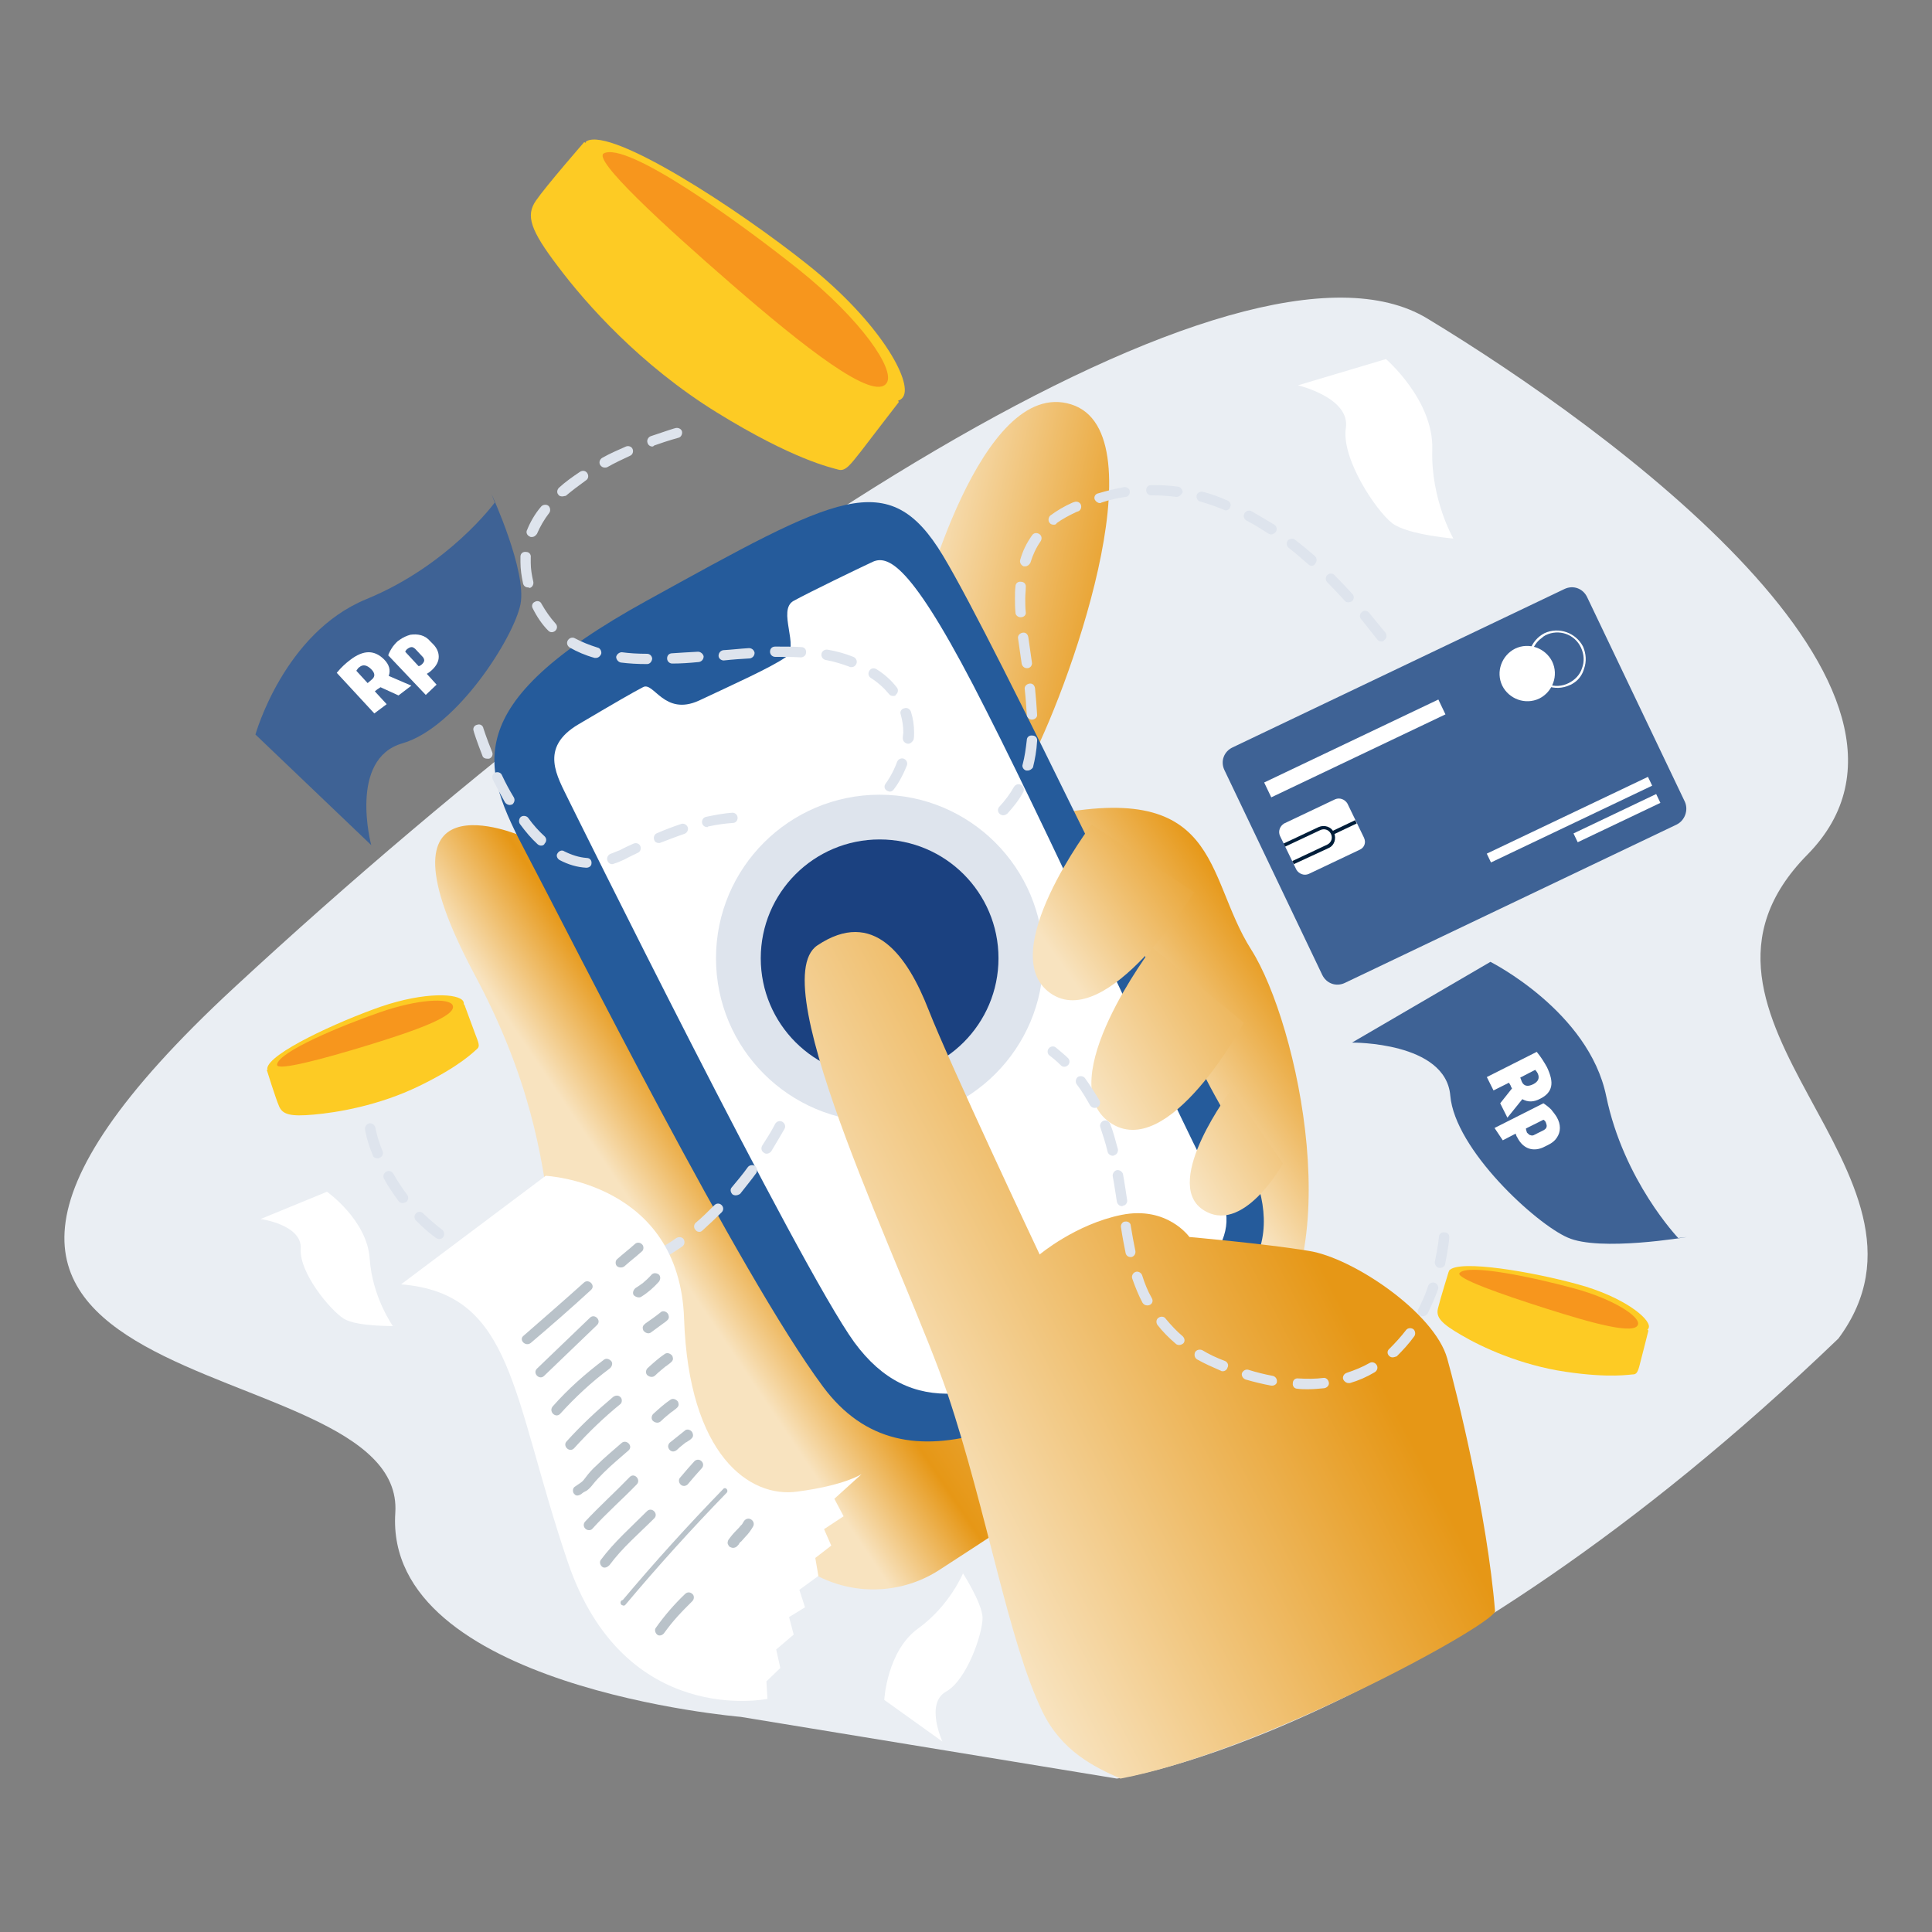 <svg width="360" height="360" viewBox="0 0 360 360" fill="none" xmlns="http://www.w3.org/2000/svg">
<rect x="0" y="0" width="360" height="360" fill="#808080" stroke="none"/>
<path d="M138.006 319.912C138.006 319.912 71.527 314.375 73.658 281.898C75.789 249.42 -42.893 264.115 43.615 184.04C130.123 103.965 231.652 38.585 265.957 59.349C300.262 80.113 366.74 128.775 336.804 159.23C306.76 189.684 365.462 218.54 342.557 249.42C265.158 323.745 208.107 331.412 208.107 331.412L138.006 319.912Z" fill="#EAEEF3"/>
<path d="M171.48 113.964C171.48 113.964 182.602 70.072 199.574 75.343C216.545 80.614 198.711 129.681 191.52 142.81C184.232 155.94 181.452 158.815 179.534 152.777C177.521 146.739 171.48 113.964 171.48 113.964Z" fill="url(#paint0_linear)"/>
<path d="M97.074 155.748C97.074 155.748 67.83 143.098 88.445 181.623C109.06 220.149 97.554 239.795 111.649 254.553C126.319 269.791 144.441 287.329 144.441 287.329L146.934 289.725C154.412 297.104 166.11 298.254 174.931 292.6C193.149 280.812 222.585 261.358 234.187 251.007C251.542 235.578 241.954 190.823 233.132 176.927C224.311 163.031 227.763 144.727 193.724 152.298C159.686 159.869 97.074 155.748 97.074 155.748Z" fill="url(#paint1_linear)"/>
<path d="M120.47 111.952C155.947 92.401 165.535 86.651 175.699 103.518C185.862 120.385 219.23 191.207 226.325 204.048C233.42 216.89 243.488 231.936 224.887 244.491C194.588 264.808 168.891 279.279 153.358 258.387C137.825 237.495 106.567 175.106 98.129 159.102C89.692 143.098 84.993 131.502 120.47 111.952Z" fill="#255B9B"/>
<path d="M105.992 149.135C103.883 144.727 100.335 139.36 107.814 134.952C115.293 130.543 117.786 129.106 119.799 128.052C121.813 126.902 123.73 133.514 130.25 130.543C136.771 127.477 143.578 124.41 146.359 122.493C149.139 120.673 144.729 113.677 147.893 111.952C151.057 110.227 159.591 106.106 162.659 104.668C165.727 103.326 170.33 105.722 183.753 132.364C197.273 158.91 221.915 213.344 226.996 221.97C232.078 230.595 224.695 239.603 203.984 250.432C183.274 261.262 169.658 264.328 159.207 250.145C148.948 236.057 105.992 149.135 105.992 149.135Z" fill="white"/>
<path d="M163.906 209.032C180.745 209.032 194.397 195.388 194.397 178.556C194.397 161.725 180.745 148.081 163.906 148.081C147.066 148.081 133.415 161.725 133.415 178.556C133.415 195.388 147.066 209.032 163.906 209.032Z" fill="#DEE4ED"/>
<path d="M163.905 200.694C176.138 200.694 186.054 190.783 186.054 178.556C186.054 166.33 176.138 156.418 163.905 156.418C151.673 156.418 141.756 166.33 141.756 178.556C141.756 190.783 151.673 200.694 163.905 200.694Z" fill="#1B4180"/>
<path d="M312.428 153.639L250.584 183.156C248.954 183.923 247.132 183.252 246.365 181.623L228.147 143.481C227.38 141.852 228.051 140.031 229.681 139.264L291.526 109.747C293.156 108.98 294.978 109.651 295.745 111.28L313.962 149.423C314.634 150.956 313.962 152.873 312.428 153.639Z" fill="#3E6295"/>
<path d="M289.224 123.26C290.471 125.848 289.32 128.914 286.827 130.16C284.238 131.406 281.17 130.256 279.923 127.764C278.677 125.177 279.828 122.11 282.321 120.864C284.909 119.618 287.978 120.768 289.224 123.26Z" fill="white"/>
<path d="M293.348 127.189C293.06 127.381 292.772 127.573 292.485 127.668C289.8 128.914 286.636 127.764 285.294 125.177C284.047 122.493 285.198 119.331 287.786 117.989C290.471 116.743 293.635 117.893 294.978 120.481C295.553 121.822 295.649 123.26 295.169 124.602C294.882 125.656 294.211 126.614 293.348 127.189ZM287.307 118.852C285.389 120.193 284.718 122.781 285.677 124.985C286.828 127.477 289.8 128.531 292.293 127.285C293.444 126.71 294.402 125.752 294.786 124.506C295.265 123.26 295.169 121.918 294.594 120.672C293.444 118.181 290.471 117.127 287.978 118.372C287.786 118.468 287.499 118.66 287.307 118.852Z" fill="white"/>
<path d="M307.072 144.756L277.038 159.064L277.824 160.707L307.858 146.399L307.072 144.756Z" fill="white"/>
<path d="M308.605 147.958L293.199 155.297L293.984 156.94L309.391 149.6L308.605 147.958Z" fill="white"/>
<path d="M253.364 158.335L243.872 162.839C243.009 163.223 242.05 162.839 241.571 162.073L238.503 155.748C238.119 154.885 238.503 153.927 239.27 153.448L248.762 148.943C249.625 148.56 250.584 148.943 251.063 149.71L254.131 156.035C254.611 156.993 254.227 157.952 253.364 158.335Z" fill="white"/>
<path d="M241.091 161.019L240.803 160.444L247.323 157.377C248.09 156.994 248.378 156.131 247.995 155.365C247.611 154.598 246.748 154.31 245.981 154.694L239.461 157.76L239.173 157.185L245.693 154.119C246.748 153.64 248.09 154.023 248.57 155.173C249.049 156.227 248.666 157.569 247.515 158.048L241.091 161.019Z" fill="#001E3A"/>
<path d="M252.514 152.83L248.098 154.929L248.387 155.535L252.803 153.436L252.514 152.83Z" fill="#001E3A"/>
<path d="M268.017 130.346L235.559 145.806L236.882 148.573L269.339 133.113L268.017 130.346Z" fill="white"/>
<path d="M203.41 153.64C203.41 153.64 185.192 177.694 195.739 185.073C206.286 192.453 222.518 166.258 222.518 166.258L203.41 153.64Z" fill="url(#paint2_linear)"/>
<path d="M214.724 176.544C214.724 176.544 195.835 201.461 206.766 209.128C217.696 216.794 231.763 190.58 231.763 190.58L214.724 176.544Z" fill="url(#paint3_linear)"/>
<path d="M229.489 202.994C229.489 202.994 216.545 220.053 224.024 225.324C231.503 230.499 239.077 216.794 239.077 216.794L229.489 202.994Z" fill="url(#paint4_linear)"/>
<path d="M269.664 253.116C267.267 244.587 252.022 234.332 243.872 233.086C235.818 231.745 221.627 230.499 221.627 230.499C221.627 230.499 217.504 224.653 208.97 226.378C200.437 228.103 193.725 233.757 193.725 233.757C193.725 233.757 176.946 198.203 173.014 188.14C169.083 178.077 162.755 169.165 152.304 176.161C141.852 183.157 169.083 237.687 176.562 259.729C183.945 281.77 187.876 305.729 194.205 318.858C197.752 326.238 203.793 329.209 208.779 331.413C234.667 326.525 277.623 303.142 278.582 300.267C277.143 282.345 271.39 259.249 269.664 253.116Z" fill="url(#paint5_linear)"/>
<path d="M168.315 73.905C170.041 71.03 163.905 60.009 150.577 49.372C137.249 38.734 114.141 23.784 109.347 26.276C104.553 28.767 163.234 82.339 168.315 73.905Z" fill="#FDCB24"/>
<path d="M108.868 26.468C108.868 26.468 101.773 34.614 99.855 37.393C97.938 40.173 98.801 42.856 103.978 49.66C109.156 56.56 119.32 68.06 133.606 76.877C147.893 85.694 154.892 87.132 156.234 87.515C157.577 87.898 158.536 86.461 160.453 84.065C162.371 81.573 166.398 76.302 167.453 74.96C168.507 73.619 108.868 26.468 108.868 26.468Z" fill="#FDCB24"/>
<path d="M165.247 71.319C166.781 68.827 160.549 59.627 148.851 50.235C137.058 40.843 116.826 26.372 112.512 28.576C110.402 29.726 123.25 41.61 136.386 53.014C149.522 64.418 162.946 75.056 165.247 71.319Z" fill="#F7961D"/>
<path d="M86.336 186.606C85.569 185.073 79.144 184.786 70.994 187.565C62.748 190.44 50.092 196.286 49.804 199.065C49.517 201.94 88.637 191.111 86.336 186.606Z" fill="#FDCB24"/>
<path d="M49.709 199.354C49.709 199.354 51.339 204.625 52.01 206.158C52.681 207.692 54.12 208.075 58.434 207.692C62.749 207.308 70.516 206.063 78.186 202.325C85.857 198.587 88.35 195.904 88.925 195.425C89.5 194.946 89.117 194.179 88.542 192.646C87.966 191.112 86.816 187.95 86.528 187.183C86.24 186.512 49.709 199.354 49.709 199.354Z" fill="#FDCB24"/>
<path d="M84.323 187.278C83.652 185.936 77.995 186.128 70.803 188.619C63.612 191.111 51.819 195.999 51.627 198.394C51.531 199.64 60.16 197.34 68.598 194.753C77.036 192.165 85.378 189.29 84.323 187.278Z" fill="#F7961D"/>
<path d="M307.25 247.27C307.442 245.64 302.456 241.615 294.018 239.315C285.676 237.015 271.869 234.619 270.047 236.728C268.321 238.932 306.579 252.253 307.25 247.27Z" fill="#FDCB24"/>
<path d="M269.952 236.921C269.952 236.921 268.322 242.192 267.938 243.821C267.555 245.45 268.513 246.6 272.349 248.804C276.088 251.009 283.279 254.363 291.717 255.609C300.155 256.855 303.702 256.088 304.469 256.088C305.141 255.992 305.332 255.129 305.716 253.596C306.099 252.063 306.962 248.804 307.154 247.942C307.25 247.079 269.952 236.921 269.952 236.921Z" fill="#FDCB24"/>
<path d="M305.236 246.696C305.428 245.259 300.73 242.096 293.347 240.084C285.964 238.071 273.499 235.388 271.965 237.209C271.198 238.167 279.635 241.138 288.073 243.821C296.511 246.505 304.948 248.9 305.236 246.696Z" fill="#F7961D"/>
<path d="M312.716 230.691C312.716 230.691 302.552 220.053 299.292 204.24C296.032 188.428 277.719 179.228 277.719 179.228L251.926 194.274C251.926 194.274 269.377 194.082 270.24 204.145C271.103 214.207 286.156 228.007 292.101 230.595C298.046 233.278 314.346 230.499 314.346 230.499" fill="#3E6295"/>
<path d="M286.349 195.999C287.211 197.053 287.787 198.011 288.266 198.874C288.937 200.311 289.225 201.461 289.033 202.419C288.841 203.378 288.17 204.144 287.02 204.719C285.773 205.39 284.718 205.39 283.664 204.815L280.883 208.265L279.541 205.582L281.746 202.803C281.65 202.707 281.554 202.515 281.458 202.228L281.171 201.749L278.294 203.186L277.048 200.694L286.349 195.999ZM283.568 201.557C283.951 202.419 284.718 202.515 285.677 202.036C286.636 201.557 286.924 200.886 286.54 200.024C286.444 199.832 286.253 199.544 286.061 199.353L283.28 200.79L283.568 201.557Z" fill="white"/>
<path d="M287.595 205.582C288.17 205.965 288.649 206.349 289.033 206.732C289.417 207.211 289.8 207.69 290.088 208.17C290.471 208.84 290.663 209.511 290.663 210.182C290.663 210.853 290.471 211.428 290.088 212.003C289.704 212.578 289.225 212.961 288.458 213.345L287.882 213.632C286.828 214.207 285.773 214.303 284.91 214.015C284.047 213.728 283.28 213.057 282.705 211.907C282.609 211.811 282.513 211.524 282.417 211.236L280.02 212.482L278.486 210.182L287.595 205.582ZM285.198 211.524C285.389 211.62 285.677 211.62 285.965 211.428L287.691 210.565C287.978 210.374 288.17 210.182 288.17 209.99C288.266 209.799 288.17 209.511 288.074 209.224C287.978 208.936 287.787 208.745 287.595 208.649L284.335 210.278C284.335 210.47 284.431 210.757 284.526 211.045C284.814 211.332 285.006 211.524 285.198 211.524Z" fill="white"/>
<path d="M92.185 93.647C92.185 93.647 83.651 105.339 68.214 111.664C52.873 117.989 47.599 136.868 47.599 136.868L69.173 157.473C69.173 157.473 64.858 141.373 75.022 138.498C85.185 135.527 95.732 118.756 96.979 112.622C98.225 106.489 91.609 92.114 91.609 92.114" fill="#3E6295"/>
<path d="M62.749 125.369C63.612 124.314 64.475 123.548 65.242 122.973C66.489 122.014 67.639 121.535 68.694 121.535C69.749 121.535 70.707 122.014 71.57 122.877C72.529 123.835 72.817 124.889 72.433 125.944L76.652 127.764L74.255 129.585L70.899 128.052C70.803 128.148 70.611 128.244 70.324 128.435L69.844 128.819L72.05 131.214L69.749 132.939L62.749 125.369ZM69.173 126.71C69.94 126.135 69.94 125.464 69.173 124.698C68.406 123.931 67.639 123.739 66.968 124.314C66.776 124.41 66.584 124.698 66.393 124.985L68.502 127.285L69.173 126.71Z" fill="white"/>
<path d="M72.337 122.11C72.529 121.535 72.817 121.056 73.2 120.481C73.584 120.002 73.967 119.523 74.447 119.235C75.118 118.756 75.789 118.468 76.46 118.277C77.131 118.181 77.802 118.181 78.474 118.373C79.145 118.564 79.72 118.948 80.2 119.523L80.679 120.002C81.542 120.864 81.83 121.823 81.734 122.685C81.638 123.548 81.062 124.41 80.104 125.177C80.008 125.273 79.816 125.369 79.528 125.56L81.35 127.573L79.337 129.489L72.337 122.11ZM79.049 123.069C79.049 122.877 78.953 122.589 78.761 122.398L77.419 120.96C77.227 120.769 76.939 120.577 76.748 120.577C76.46 120.577 76.268 120.673 75.981 120.864C75.693 121.056 75.597 121.248 75.501 121.439L77.994 124.123C78.186 124.123 78.474 123.931 78.665 123.739C78.857 123.548 79.049 123.26 79.049 123.069Z" fill="white"/>
<path d="M186.917 151.914C186.725 151.914 186.437 151.819 186.246 151.627C185.862 151.244 185.862 150.669 186.246 150.285C187.3 149.135 188.163 147.985 188.93 146.644C189.218 146.164 189.793 145.973 190.273 146.26C190.752 146.548 190.944 147.123 190.656 147.602C189.889 149.039 188.834 150.381 187.684 151.627C187.396 151.819 187.204 151.914 186.917 151.914ZM191.519 143.577C191.423 143.577 191.327 143.577 191.232 143.577C190.752 143.481 190.369 142.906 190.56 142.427C190.944 140.989 191.136 139.552 191.327 137.923C191.327 137.348 191.807 136.964 192.382 137.06C192.957 137.06 193.341 137.539 193.245 138.114C193.149 139.839 192.862 141.468 192.478 143.002C192.286 143.289 191.903 143.577 191.519 143.577ZM192.286 134.089C191.807 134.089 191.327 133.706 191.327 133.131C191.232 131.693 191.136 130.16 190.944 128.435C190.848 127.956 191.232 127.477 191.807 127.381C192.382 127.285 192.766 127.668 192.862 128.243C193.053 130.064 193.149 131.598 193.245 133.131C193.341 133.61 192.862 134.089 192.286 134.089C192.382 134.089 192.286 134.089 192.286 134.089ZM191.327 124.506C190.848 124.506 190.465 124.122 190.369 123.643L190.273 122.972C190.081 121.631 189.889 120.289 189.697 118.947C189.602 118.468 189.985 117.989 190.56 117.893C191.136 117.797 191.519 118.181 191.615 118.756C191.807 120.097 191.999 121.439 192.19 122.781L192.286 123.452C192.382 123.931 191.999 124.506 191.423 124.506H191.327ZM257.391 119.522C257.103 119.522 256.816 119.427 256.624 119.139C255.665 117.893 254.61 116.647 253.651 115.401C253.268 115.018 253.364 114.347 253.747 114.06C254.131 113.676 254.802 113.772 255.09 114.156C256.144 115.401 257.103 116.647 258.158 117.893C258.446 118.277 258.446 118.947 257.966 119.235C257.774 119.522 257.583 119.522 257.391 119.522ZM190.177 115.018C189.697 115.018 189.218 114.635 189.218 114.156C189.122 113.197 189.122 112.335 189.122 111.472C189.122 110.706 189.122 109.939 189.218 109.268C189.218 108.693 189.697 108.31 190.273 108.406C190.848 108.406 191.232 108.885 191.136 109.46C191.136 110.131 191.04 110.801 191.04 111.472C191.04 112.335 191.04 113.197 191.136 114.06C191.232 114.539 190.848 115.018 190.177 115.018C190.273 115.018 190.273 115.018 190.177 115.018ZM251.254 112.239C250.967 112.239 250.775 112.143 250.583 111.951C249.528 110.801 248.378 109.556 247.323 108.501C246.94 108.118 246.94 107.543 247.323 107.16C247.707 106.776 248.282 106.776 248.665 107.16C249.816 108.31 250.871 109.46 252.021 110.706C252.405 111.089 252.309 111.664 251.925 112.047C251.638 112.143 251.446 112.239 251.254 112.239ZM191.04 105.531C190.944 105.531 190.848 105.531 190.752 105.531C190.273 105.339 189.985 104.86 190.081 104.381C190.56 102.655 191.327 101.122 192.286 99.781C192.574 99.301 193.149 99.205 193.629 99.493C194.108 99.781 194.204 100.355 193.916 100.835C193.053 102.08 192.478 103.326 191.999 104.86C191.807 105.243 191.423 105.531 191.04 105.531ZM244.447 105.435C244.255 105.435 243.967 105.339 243.775 105.147C242.529 104.093 241.378 103.039 240.132 102.08C239.748 101.793 239.652 101.122 239.94 100.739C240.228 100.355 240.899 100.26 241.282 100.547C242.529 101.505 243.775 102.56 245.022 103.614C245.405 103.997 245.405 104.572 245.118 104.956C244.926 105.339 244.638 105.435 244.447 105.435ZM236.872 99.589C236.68 99.589 236.488 99.493 236.297 99.397C234.954 98.535 233.612 97.672 232.269 97.001C231.79 96.714 231.598 96.139 231.886 95.66C232.174 95.18 232.749 94.989 233.228 95.276C234.571 96.043 236.009 96.905 237.447 97.768C237.927 98.055 238.022 98.63 237.735 99.11C237.447 99.397 237.16 99.589 236.872 99.589ZM196.313 97.768C196.026 97.768 195.738 97.672 195.546 97.385C195.259 97.001 195.355 96.33 195.738 96.043C196.889 95.18 198.327 94.318 199.861 93.647L200.149 93.551C200.628 93.359 201.203 93.551 201.395 94.03C201.587 94.51 201.395 95.085 200.916 95.276L200.628 95.372C199.19 96.043 197.943 96.714 196.889 97.48C196.793 97.768 196.505 97.768 196.313 97.768ZM228.434 95.085C228.338 95.085 228.147 95.085 228.051 94.989C226.612 94.414 225.078 93.839 223.64 93.455C223.161 93.359 222.873 92.784 222.969 92.305C223.065 91.826 223.64 91.539 224.119 91.635C225.654 92.018 227.188 92.593 228.722 93.264C229.201 93.455 229.489 94.03 229.201 94.51C229.201 94.797 228.818 95.085 228.434 95.085ZM204.943 93.743C204.559 93.743 204.176 93.455 203.984 93.072C203.792 92.593 204.08 92.018 204.655 91.922C206.285 91.443 207.819 91.059 209.449 90.772C209.929 90.676 210.504 91.059 210.504 91.539C210.6 92.018 210.216 92.593 209.737 92.593C208.203 92.784 206.669 93.168 205.23 93.647C205.135 93.743 205.039 93.743 204.943 93.743ZM219.229 92.593H219.134C217.695 92.401 216.257 92.305 214.915 92.305H214.531C214.052 92.305 213.572 91.922 213.572 91.347C213.572 90.772 213.956 90.389 214.531 90.389H215.011C216.545 90.389 217.983 90.484 219.517 90.676C219.996 90.772 220.38 91.251 220.38 91.73C220.092 92.21 219.709 92.593 219.229 92.593Z" fill="#DEE4ED"/>
<path d="M106.472 239.124C105.609 239.124 104.842 239.124 103.979 239.028C103.403 239.028 103.02 238.549 103.116 237.974C103.116 237.399 103.595 237.016 104.17 237.112C105.705 237.207 107.239 237.207 108.773 237.112C109.348 237.112 109.732 237.495 109.828 237.974C109.828 238.549 109.444 238.932 108.965 239.028C108.102 239.124 107.239 239.124 106.472 239.124ZM99.28 238.357C99.185 238.357 99.185 238.357 99.089 238.357C97.459 238.07 95.829 237.687 94.39 237.207C93.911 237.016 93.623 236.537 93.719 236.057C93.911 235.578 94.39 235.291 94.87 235.387C96.308 235.77 97.842 236.153 99.472 236.441C99.952 236.537 100.335 237.016 100.239 237.591C100.143 238.07 99.76 238.357 99.28 238.357ZM113.567 238.357C113.088 238.357 112.704 238.07 112.608 237.591C112.512 237.112 112.8 236.537 113.375 236.441C114.909 236.057 116.348 235.674 117.786 235.099C118.265 234.907 118.841 235.195 119.032 235.674C119.224 236.153 118.936 236.728 118.457 236.92C116.923 237.495 115.293 237.974 113.759 238.357C113.663 238.357 113.567 238.357 113.567 238.357ZM90.076 235.674C89.98 235.674 89.788 235.674 89.692 235.578C88.158 234.907 86.72 234.237 85.281 233.374C84.802 233.086 84.706 232.511 84.898 232.032C85.186 231.553 85.761 231.457 86.24 231.649C87.583 232.416 89.021 233.087 90.459 233.757C90.939 233.949 91.13 234.524 90.939 235.003C90.843 235.482 90.459 235.674 90.076 235.674ZM122.484 235.003C122.101 235.003 121.813 234.812 121.621 234.524C121.334 234.045 121.525 233.47 122.005 233.182C123.347 232.416 124.689 231.649 126.032 230.691C126.511 230.403 127.086 230.499 127.374 230.882C127.662 231.361 127.566 231.936 127.182 232.224C125.84 233.182 124.402 234.045 122.964 234.812C122.772 234.907 122.58 235.003 122.484 235.003ZM81.83 230.882C81.638 230.882 81.446 230.786 81.254 230.691C79.912 229.732 78.666 228.582 77.515 227.432C77.132 227.049 77.132 226.474 77.515 226.091C77.898 225.707 78.474 225.707 78.857 226.091C79.912 227.145 81.159 228.199 82.405 229.157C82.789 229.445 82.885 230.116 82.597 230.499C82.405 230.786 82.117 230.882 81.83 230.882ZM130.347 229.541C130.059 229.541 129.771 229.445 129.579 229.157C129.196 228.774 129.292 228.103 129.675 227.816C130.826 226.857 131.977 225.707 133.127 224.557C133.511 224.174 134.086 224.174 134.469 224.557C134.853 224.941 134.853 225.516 134.469 225.899C133.319 227.049 132.072 228.199 130.922 229.253C130.73 229.445 130.538 229.541 130.347 229.541ZM75.022 224.174C74.734 224.174 74.447 224.078 74.255 223.791C73.296 222.449 72.337 221.107 71.57 219.67C71.283 219.19 71.474 218.615 71.954 218.328C72.433 218.04 73.008 218.232 73.296 218.711C74.063 220.053 74.926 221.395 75.885 222.641C76.173 223.024 76.077 223.695 75.693 223.982C75.501 224.078 75.214 224.174 75.022 224.174ZM137.058 222.736C136.867 222.736 136.579 222.641 136.483 222.545C136.099 222.161 136.004 221.586 136.387 221.203C137.346 220.053 138.401 218.807 139.359 217.465C139.647 217.082 140.318 216.986 140.702 217.274C141.085 217.561 141.181 218.232 140.894 218.616C139.935 219.957 138.88 221.203 137.921 222.449C137.634 222.641 137.346 222.736 137.058 222.736ZM70.324 215.836C69.94 215.836 69.557 215.645 69.461 215.261C68.31 212.482 68.023 210.565 68.023 210.47C67.927 209.99 68.31 209.415 68.79 209.32C69.269 209.224 69.844 209.607 69.94 210.086C69.94 210.086 70.228 211.907 71.283 214.495C71.474 214.974 71.283 215.549 70.707 215.74C70.611 215.836 70.42 215.836 70.324 215.836ZM142.811 214.974C142.62 214.974 142.428 214.878 142.332 214.782C141.852 214.495 141.757 213.92 142.044 213.44C142.907 212.099 143.77 210.757 144.441 209.415C144.729 208.936 145.304 208.745 145.784 209.032C146.263 209.32 146.455 209.895 146.167 210.374C145.4 211.715 144.537 213.153 143.674 214.59C143.387 214.878 143.099 214.974 142.811 214.974Z" fill="#DEE4ED"/>
<path d="M243.68 258.865C243.105 258.865 242.434 258.865 241.763 258.77C241.187 258.77 240.804 258.29 240.9 257.715C240.9 257.14 241.379 256.757 241.954 256.853C243.584 256.949 245.119 256.949 246.557 256.757C247.036 256.661 247.516 257.045 247.612 257.62C247.707 258.099 247.324 258.578 246.749 258.674C245.694 258.77 244.735 258.865 243.68 258.865ZM237.064 258.195C236.968 258.195 236.969 258.195 236.873 258.195C235.338 257.907 233.708 257.524 232.078 257.045C231.599 256.853 231.311 256.374 231.407 255.895C231.599 255.415 232.078 255.128 232.558 255.224C234.092 255.703 235.626 256.086 237.16 256.374C237.64 256.47 238.023 256.949 237.927 257.524C237.927 257.811 237.544 258.195 237.064 258.195ZM251.255 257.715C250.872 257.715 250.488 257.428 250.296 257.045C250.104 256.565 250.392 255.99 250.967 255.799C252.406 255.32 253.844 254.745 255.186 253.978C255.666 253.69 256.241 253.882 256.529 254.361C256.816 254.84 256.625 255.415 256.145 255.703C254.707 256.565 253.173 257.236 251.543 257.715C251.447 257.715 251.351 257.715 251.255 257.715ZM227.86 255.511C227.764 255.511 227.572 255.511 227.476 255.415C225.942 254.745 224.408 254.074 223.065 253.307C222.586 253.02 222.49 252.445 222.682 251.965C222.97 251.486 223.545 251.39 224.024 251.582C225.271 252.349 226.709 253.02 228.243 253.595C228.723 253.786 229.01 254.361 228.723 254.84C228.627 255.224 228.243 255.511 227.86 255.511ZM259.501 252.924C259.213 252.924 259.022 252.828 258.83 252.636C258.446 252.253 258.446 251.678 258.926 251.295C259.98 250.24 261.035 249.09 261.994 247.844C262.282 247.461 262.857 247.365 263.336 247.653C263.72 247.94 263.816 248.611 263.528 248.995C262.569 250.336 261.419 251.582 260.268 252.732C259.98 252.828 259.693 252.924 259.501 252.924ZM219.71 250.624C219.518 250.624 219.23 250.528 219.134 250.432C217.888 249.378 216.641 248.132 215.682 246.886C215.395 246.503 215.395 245.832 215.874 245.544C216.258 245.257 216.929 245.257 217.217 245.736C218.175 246.886 219.23 248.036 220.381 248.995C220.764 249.378 220.86 249.953 220.477 250.336C220.189 250.528 219.997 250.624 219.71 250.624ZM265.158 245.257C264.966 245.257 264.87 245.257 264.679 245.161C264.199 244.969 264.007 244.299 264.295 243.915C264.966 242.574 265.638 241.136 266.117 239.603C266.309 239.124 266.884 238.836 267.363 239.028C267.843 239.219 268.13 239.794 267.939 240.274C267.363 241.903 266.692 243.34 266.021 244.778C265.829 245.065 265.446 245.257 265.158 245.257ZM213.765 243.244C213.381 243.244 213.094 243.053 212.902 242.765C212.135 241.328 211.56 239.89 210.984 238.261C210.792 237.782 211.08 237.207 211.56 237.015C212.039 236.824 212.614 237.111 212.806 237.59C213.285 239.124 213.861 240.561 214.628 241.903C214.915 242.382 214.724 242.957 214.244 243.149C214.052 243.244 213.861 243.244 213.765 243.244ZM268.322 236.249C268.226 236.249 268.226 236.249 268.13 236.249C267.651 236.153 267.268 235.578 267.363 235.098C267.939 232.415 268.13 230.498 268.13 230.498C268.13 229.923 268.61 229.54 269.185 229.636C269.76 229.636 270.144 230.115 270.048 230.69C270.048 230.786 269.856 232.703 269.281 235.578C269.185 235.961 268.802 236.249 268.322 236.249ZM210.697 234.236C210.217 234.236 209.834 233.948 209.738 233.469C209.45 232.032 209.162 230.594 208.875 228.678C208.779 228.198 209.162 227.623 209.642 227.623C210.217 227.528 210.697 227.911 210.697 228.39C210.984 230.211 211.272 231.648 211.56 233.086C211.655 233.565 211.368 234.14 210.792 234.236H210.697ZM209.067 224.748C208.587 224.748 208.204 224.365 208.108 223.886C207.82 222.161 207.628 220.627 207.341 219.19C207.245 218.711 207.628 218.136 208.108 218.04C208.587 217.944 209.162 218.327 209.258 218.807C209.546 220.34 209.738 221.778 210.025 223.598C210.121 224.078 209.738 224.653 209.258 224.653C209.162 224.748 209.162 224.748 209.067 224.748ZM207.341 215.357C206.957 215.357 206.478 215.069 206.382 214.59C205.998 212.961 205.519 211.523 205.039 210.086C204.848 209.607 205.135 209.032 205.615 208.84C206.094 208.648 206.669 208.936 206.861 209.415C207.437 210.852 207.82 212.386 208.299 214.111C208.395 214.59 208.108 215.165 207.628 215.261C207.532 215.357 207.437 215.357 207.341 215.357ZM203.985 206.444C203.601 206.444 203.314 206.252 203.122 205.965C202.355 204.623 201.588 203.281 200.629 202.036C200.341 201.652 200.437 200.981 200.821 200.694C201.204 200.406 201.875 200.502 202.163 200.886C203.122 202.227 203.985 203.569 204.848 205.006C205.135 205.486 204.944 206.061 204.464 206.348C204.368 206.348 204.177 206.444 203.985 206.444ZM198.328 198.777C198.04 198.777 197.848 198.681 197.657 198.49C196.985 197.819 196.314 197.244 195.547 196.669C195.164 196.381 195.068 195.711 195.451 195.327C195.739 194.944 196.41 194.848 196.794 195.231C197.561 195.902 198.328 196.477 198.999 197.148C199.382 197.531 199.382 198.106 198.999 198.49C198.807 198.681 198.519 198.777 198.328 198.777Z" fill="#DEE4ED"/>
<path d="M109.252 161.689C107.526 161.594 105.896 161.114 104.266 160.252C103.787 159.964 103.595 159.389 103.883 159.006C104.171 158.527 104.746 158.335 105.129 158.623C106.472 159.294 107.91 159.773 109.348 159.869C109.924 159.869 110.307 160.348 110.211 160.923C110.211 161.306 109.828 161.689 109.252 161.689ZM114.047 161.019C113.663 161.019 113.279 160.731 113.184 160.348C112.992 159.869 113.279 159.294 113.759 159.102C114.334 158.91 114.909 158.623 115.485 158.431C116.348 157.952 117.211 157.569 118.074 157.185C118.553 156.994 119.128 157.185 119.32 157.664C119.512 158.144 119.32 158.719 118.841 158.91C118.074 159.294 117.211 159.677 116.348 160.156C115.677 160.444 115.101 160.731 114.43 160.923C114.238 161.019 114.142 161.019 114.047 161.019ZM100.815 157.569C100.623 157.569 100.335 157.473 100.143 157.281C98.993 156.227 97.938 154.981 96.883 153.543C96.596 153.16 96.692 152.489 97.075 152.202C97.459 151.914 98.13 152.01 98.418 152.393C99.376 153.735 100.431 154.885 101.486 155.844C101.869 156.227 101.869 156.802 101.486 157.185C101.39 157.473 101.102 157.569 100.815 157.569ZM122.772 157.089C122.388 157.089 122.005 156.898 121.909 156.514C121.717 156.035 121.909 155.46 122.388 155.268C123.922 154.598 125.457 154.023 126.895 153.543C127.374 153.352 127.95 153.639 128.141 154.118C128.333 154.598 128.045 155.173 127.566 155.364C126.128 155.844 124.69 156.419 123.155 156.994C122.964 157.089 122.868 157.089 122.772 157.089ZM131.785 154.118C131.305 154.118 130.922 153.831 130.826 153.352C130.73 152.873 131.018 152.298 131.593 152.202C133.415 151.818 135.045 151.531 136.483 151.435C136.963 151.435 137.442 151.818 137.442 152.393C137.442 152.968 137.058 153.352 136.483 153.352C135.141 153.448 133.607 153.639 131.881 154.023C131.977 154.118 131.881 154.118 131.785 154.118ZM94.966 149.998C94.678 149.998 94.295 149.806 94.103 149.518C93.336 148.177 92.569 146.739 91.802 145.206C91.61 144.727 91.802 144.152 92.281 143.96C92.76 143.768 93.336 143.96 93.528 144.439C94.199 145.877 94.966 147.314 95.733 148.56C96.02 149.039 95.829 149.614 95.445 149.902C95.349 149.902 95.158 149.998 94.966 149.998ZM90.747 141.372C90.363 141.372 89.98 141.181 89.884 140.797C88.829 138.114 88.254 136.293 88.254 136.197C88.062 135.718 88.35 135.143 88.925 135.047C89.405 134.856 89.98 135.143 90.076 135.718C90.076 135.718 90.651 137.539 91.706 140.127C91.897 140.606 91.706 141.181 91.13 141.372C91.035 141.372 90.939 141.372 90.747 141.372Z" fill="#DEE4ED"/>
<path d="M165.823 147.506C165.631 147.506 165.439 147.41 165.248 147.315C164.768 147.027 164.672 146.452 165.056 145.973C165.344 145.59 166.398 144.056 167.165 141.948C167.357 141.469 167.932 141.181 168.412 141.373C168.891 141.565 169.179 142.14 168.987 142.619C168.124 144.823 167.069 146.452 166.59 147.027C166.398 147.315 166.111 147.506 165.823 147.506ZM169.179 138.594C169.179 138.594 169.083 138.594 169.179 138.594C168.604 138.498 168.22 138.114 168.22 137.539C168.22 137.156 168.316 136.773 168.316 136.389C168.316 135.239 168.124 134.185 167.837 133.131C167.645 132.652 167.932 132.077 168.508 131.981C168.987 131.789 169.562 132.077 169.754 132.652C170.138 133.898 170.329 135.144 170.329 136.485C170.329 136.964 170.329 137.348 170.234 137.827C170.042 138.21 169.658 138.594 169.179 138.594ZM166.398 129.681C166.111 129.681 165.823 129.585 165.631 129.298C164.768 128.244 163.618 127.189 162.275 126.327C161.796 126.039 161.7 125.464 161.988 124.985C162.275 124.506 162.851 124.41 163.33 124.698C164.864 125.656 166.111 126.806 167.069 128.052C167.453 128.435 167.357 129.106 166.974 129.394C166.878 129.681 166.686 129.681 166.398 129.681ZM158.632 124.314C158.536 124.314 158.344 124.314 158.248 124.218C156.906 123.739 155.468 123.26 153.838 122.973C153.358 122.877 152.975 122.398 153.071 121.823C153.166 121.343 153.646 120.96 154.221 121.056C155.947 121.343 157.577 121.823 159.015 122.398C159.495 122.589 159.782 123.164 159.591 123.643C159.399 124.123 159.015 124.314 158.632 124.314ZM120.566 123.739C120.47 123.739 120.47 123.739 120.566 123.739C118.744 123.739 117.21 123.643 115.676 123.452C115.197 123.356 114.813 122.877 114.813 122.398C114.909 121.918 115.389 121.535 115.868 121.535C117.306 121.727 118.84 121.823 120.566 121.823C121.142 121.823 121.525 122.302 121.525 122.781C121.429 123.356 121.046 123.739 120.566 123.739ZM125.264 123.643C124.785 123.643 124.306 123.26 124.306 122.685C124.306 122.11 124.689 121.727 125.264 121.727C126.703 121.631 128.141 121.535 130.059 121.439C130.538 121.439 131.017 121.823 131.113 122.302C131.113 122.877 130.73 123.26 130.25 123.356C128.333 123.548 126.799 123.643 125.264 123.643C125.36 123.643 125.36 123.643 125.264 123.643ZM134.853 123.068C134.373 123.068 133.894 122.685 133.894 122.206C133.894 121.631 134.277 121.248 134.757 121.152C136.387 121.056 137.921 120.864 139.551 120.768C140.126 120.768 140.51 121.152 140.606 121.631C140.606 122.206 140.222 122.589 139.743 122.685C138.113 122.781 136.579 122.877 134.853 123.068C134.949 123.068 134.949 123.068 134.853 123.068ZM111.074 122.589C110.978 122.589 110.882 122.589 110.786 122.589C109.06 122.11 107.526 121.439 106.184 120.673C105.704 120.385 105.513 119.81 105.8 119.331C106.088 118.852 106.663 118.66 107.143 118.948C108.389 119.618 109.827 120.193 111.361 120.673C111.841 120.768 112.129 121.343 112.033 121.823C111.841 122.302 111.457 122.589 111.074 122.589ZM149.235 122.493C147.701 122.398 146.071 122.398 144.441 122.398C143.962 122.398 143.482 122.014 143.482 121.439C143.482 120.864 143.866 120.481 144.441 120.481C146.167 120.481 147.797 120.481 149.331 120.577C149.906 120.577 150.29 121.056 150.194 121.631C150.194 122.11 149.715 122.493 149.235 122.493ZM102.828 117.798C102.54 117.798 102.348 117.702 102.157 117.51C101.006 116.36 100.047 114.923 99.28 113.389C98.993 112.91 99.184 112.335 99.664 112.143C100.143 111.856 100.718 112.047 100.91 112.527C101.677 113.868 102.54 115.114 103.499 116.168C103.883 116.552 103.883 117.127 103.499 117.51C103.307 117.702 103.02 117.798 102.828 117.798ZM98.417 109.46C97.938 109.46 97.554 109.172 97.458 108.693C97.171 107.352 96.979 106.01 96.979 104.764C96.979 104.381 96.979 103.997 96.979 103.71C96.979 103.135 97.458 102.752 98.034 102.847C98.609 102.847 98.993 103.327 98.897 103.902C98.897 104.189 98.897 104.572 98.897 104.86C98.897 106.01 99.088 107.16 99.376 108.406C99.472 108.885 99.184 109.46 98.705 109.556C98.513 109.46 98.417 109.46 98.417 109.46ZM99.088 100.068C98.993 100.068 98.801 100.068 98.705 99.972C98.225 99.781 97.938 99.206 98.225 98.727C98.801 97.289 99.664 95.756 100.814 94.414C101.102 94.031 101.773 93.935 102.157 94.222C102.54 94.51 102.636 95.181 102.348 95.564C101.39 96.81 100.623 98.151 100.047 99.493C99.76 99.876 99.472 100.068 99.088 100.068ZM104.746 92.497C104.458 92.497 104.17 92.401 104.074 92.21C103.691 91.826 103.787 91.251 104.17 90.868C105.321 89.814 106.663 88.856 108.101 87.897C108.581 87.61 109.156 87.706 109.444 88.185C109.731 88.664 109.636 89.239 109.156 89.526C107.814 90.485 106.567 91.443 105.417 92.401C105.225 92.401 105.033 92.497 104.746 92.497ZM112.704 87.13C112.32 87.13 112.033 86.939 111.841 86.651C111.553 86.172 111.745 85.597 112.224 85.31C113.567 84.543 115.101 83.872 116.635 83.201C117.114 83.01 117.69 83.201 117.881 83.68C118.073 84.16 117.881 84.735 117.402 84.926C115.964 85.597 114.526 86.268 113.183 87.035C112.991 87.13 112.896 87.13 112.704 87.13ZM121.525 83.201C121.142 83.201 120.758 82.914 120.662 82.531C120.47 82.051 120.758 81.476 121.237 81.285C124.018 80.326 125.84 79.751 125.936 79.751C126.415 79.655 126.99 79.943 127.086 80.422C127.182 80.901 126.894 81.476 126.415 81.572C126.415 81.572 124.593 82.051 121.909 83.01C121.717 83.201 121.621 83.201 121.525 83.201Z" fill="#DEE4ED"/>
<path d="M74.734 239.316L101.677 219.095C101.677 219.095 126.607 220.245 127.47 245.737C128.333 271.229 139.743 279.183 148.564 277.937C157.385 276.787 160.55 274.679 160.55 274.679L155.468 279.279L157.194 282.537L153.55 284.933L154.893 288L151.92 290.3L152.495 293.654L148.948 296.242L150.002 299.5L147.03 301.321L147.893 304.579L144.633 307.358L145.4 310.808L142.811 313.3L143.003 316.558C143.003 316.558 116.348 322.117 105.8 291.066C95.253 260.016 95.829 241.041 74.734 239.316Z" fill="white"/>
<path d="M98.896 250.241C102.732 246.983 106.471 243.724 110.115 240.37C111.073 239.508 109.635 238.166 108.772 239.029C105.033 242.383 101.293 245.641 97.554 248.899C96.595 249.666 97.938 251.008 98.896 250.241Z" fill="#B9C2C9"/>
<path d="M101.389 256.374C104.649 253.211 108.005 250.049 111.265 246.886C112.128 246.024 110.786 244.682 109.923 245.545C106.663 248.707 103.307 251.87 100.047 255.032C99.184 255.895 100.526 257.236 101.389 256.374Z" fill="#B9C2C9"/>
<path d="M104.362 263.466C107.142 260.399 110.211 257.524 113.566 255.032C113.95 254.745 114.238 254.17 113.95 253.691C113.662 253.307 113.087 253.02 112.608 253.307C109.156 255.895 105.896 258.77 103.019 262.028C102.156 262.987 103.499 264.328 104.362 263.466Z" fill="#B9C2C9"/>
<path d="M106.951 269.887C109.636 266.916 112.512 264.137 115.581 261.645C115.964 261.358 115.964 260.591 115.581 260.304C115.197 259.92 114.622 260.016 114.238 260.304C111.17 262.891 108.293 265.575 105.609 268.545C104.746 269.408 106.088 270.75 106.951 269.887Z" fill="#B9C2C9"/>
<path d="M108.293 278.416C108.581 278.129 108.964 277.937 109.348 277.745C109.731 277.458 110.115 277.074 110.402 276.691C111.074 275.828 111.745 275.158 112.512 274.391C113.95 272.953 115.58 271.612 117.114 270.27C118.073 269.408 116.635 268.066 115.772 268.928C114.238 270.27 112.608 271.612 111.169 273.049C110.402 273.72 109.731 274.487 109.156 275.253C108.868 275.637 108.676 275.924 108.293 276.212C107.909 276.499 107.43 276.787 107.046 277.074C106.663 277.362 106.663 278.129 107.046 278.416C107.334 278.799 107.814 278.704 108.293 278.416Z" fill="#B9C2C9"/>
<path d="M110.402 284.837C112.991 281.962 115.964 279.374 118.648 276.595C119.511 275.732 118.169 274.295 117.306 275.253C114.621 278.032 111.745 280.62 109.06 283.495C108.677 283.878 108.677 284.453 109.06 284.837C109.444 285.22 110.115 285.22 110.402 284.837Z" fill="#B9C2C9"/>
<path d="M113.566 291.641C115.964 288.383 119.032 285.796 121.908 282.92C122.771 282.058 121.429 280.716 120.566 281.579C117.594 284.55 114.429 287.329 111.936 290.683C111.649 291.066 111.841 291.737 112.32 292.025C112.703 292.216 113.183 292.025 113.566 291.641Z" fill="#B9C2C9"/>
<path d="M116.347 235.961C117.402 235.003 118.552 234.14 119.607 233.182C119.99 232.894 119.99 232.128 119.607 231.84C119.223 231.457 118.648 231.457 118.264 231.84C117.21 232.799 116.059 233.661 115.004 234.619C114.621 234.907 114.621 235.674 115.004 235.961C115.388 236.249 115.963 236.249 116.347 235.961Z" fill="#B9C2C9"/>
<path d="M119.511 241.615C120.758 240.849 121.812 239.89 122.771 238.836C123.059 238.453 123.155 237.878 122.771 237.495C122.388 237.207 121.812 237.111 121.429 237.495C120.854 238.165 120.182 238.74 119.511 239.315C119.607 239.22 119.607 239.22 119.703 239.124C119.319 239.411 118.936 239.699 118.456 239.986C118.073 240.274 117.785 240.849 118.073 241.328C118.456 241.711 119.128 241.903 119.511 241.615Z" fill="#B9C2C9"/>
<path d="M121.237 248.324C122.196 247.653 123.154 246.886 124.113 246.215C124.305 246.024 124.497 245.928 124.593 245.64C124.689 245.449 124.593 245.065 124.497 244.874C124.401 244.682 124.209 244.49 123.921 244.394C123.73 244.299 123.346 244.299 123.154 244.49C122.196 245.257 121.237 245.928 120.278 246.599C120.086 246.79 119.894 246.886 119.799 247.174C119.703 247.365 119.799 247.749 119.894 247.94C120.182 248.324 120.757 248.611 121.237 248.324Z" fill="#B9C2C9"/>
<path d="M122.1 256.279C122.772 255.608 123.539 255.033 124.21 254.458C124.114 254.554 124.114 254.554 124.018 254.649C124.306 254.458 124.593 254.17 124.881 253.979C125.073 253.787 125.265 253.691 125.36 253.404C125.456 253.212 125.36 252.829 125.265 252.637C124.977 252.254 124.402 251.966 123.922 252.254C122.772 253.02 121.717 253.979 120.662 254.937C120.279 255.32 120.279 255.991 120.662 256.279C121.142 256.662 121.717 256.662 122.1 256.279Z" fill="#B9C2C9"/>
<path d="M123.155 264.808C123.826 264.137 124.593 263.562 125.265 262.987C125.169 263.083 125.169 263.083 125.073 263.179C125.36 262.987 125.648 262.7 125.936 262.508C126.127 262.316 126.319 262.22 126.415 261.933C126.511 261.741 126.415 261.358 126.319 261.166C126.032 260.783 125.456 260.495 124.977 260.783C123.826 261.549 122.772 262.508 121.717 263.466C121.333 263.85 121.333 264.52 121.717 264.808C122.196 265.191 122.772 265.191 123.155 264.808Z" fill="#B9C2C9"/>
<path d="M126.127 270.174C126.702 269.599 127.374 269.12 127.949 268.641C127.853 268.737 127.853 268.737 127.757 268.832C128.045 268.641 128.332 268.449 128.62 268.257C128.812 268.066 129.004 267.97 129.099 267.682C129.195 267.491 129.099 267.107 129.004 266.916C128.908 266.724 128.716 266.532 128.428 266.436C128.237 266.341 127.853 266.341 127.661 266.532C126.702 267.299 125.744 268.066 124.785 268.832C124.593 269.024 124.497 269.312 124.497 269.503C124.497 269.695 124.593 269.982 124.785 270.174C125.168 270.557 125.648 270.557 126.127 270.174Z" fill="#B9C2C9"/>
<path d="M128.141 276.595C129.004 275.541 129.867 274.583 130.73 273.624C131.113 273.241 131.113 272.666 130.73 272.283C130.346 271.899 129.771 271.899 129.387 272.283C128.524 273.241 127.661 274.199 126.798 275.253C126.607 275.445 126.511 275.637 126.511 275.924C126.511 276.116 126.607 276.403 126.798 276.595C126.99 276.787 127.182 276.883 127.47 276.883C127.661 276.883 127.949 276.787 128.141 276.595Z" fill="#B9C2C9"/>
<path d="M116.059 299.117C116.635 299.117 116.635 298.158 116.059 298.158C115.484 298.158 115.484 299.117 116.059 299.117Z" fill="#B9C2C9"/>
<path d="M116.54 299.021C122.58 291.833 128.909 284.837 135.429 278.129C135.812 277.649 135.141 276.979 134.757 277.458C128.237 284.166 121.909 291.162 115.868 298.35C115.485 298.829 116.156 299.5 116.54 299.021Z" fill="#B9C2C9"/>
<path d="M123.826 304.196C124.593 303.142 125.36 302.183 126.223 301.225C127.086 300.267 128.045 299.308 129.003 298.35C129.387 297.967 129.387 297.296 129.003 297.008C128.62 296.625 128.045 296.625 127.661 297.008C125.647 298.925 123.826 301.033 122.196 303.333C121.908 303.717 122.1 304.387 122.579 304.675C122.963 304.867 123.538 304.675 123.826 304.196Z" fill="#B9C2C9"/>
<path d="M137.537 287.904C137.537 288 137.442 288.096 137.537 287.904C137.633 287.808 137.729 287.712 137.729 287.616C137.825 287.521 137.921 287.329 138.113 287.233C138.4 286.946 138.592 286.658 138.88 286.371C139.455 285.796 139.935 285.125 140.318 284.454C140.606 283.975 140.414 283.4 139.935 283.112C139.455 282.825 138.88 283.016 138.592 283.495C138.496 283.687 138.4 283.783 138.305 283.975C138.209 284.07 138.209 284.166 138.113 284.166C138.113 284.262 138.017 284.358 138.113 284.166C138.113 284.166 138.113 284.262 138.017 284.262C137.825 284.55 137.537 284.837 137.25 285.125C136.675 285.7 136.195 286.275 135.716 286.946C135.62 287.137 135.524 287.521 135.62 287.712C135.716 287.904 135.812 288.191 136.099 288.287C136.291 288.383 136.579 288.479 136.866 288.383C137.25 288.287 137.346 288.096 137.537 287.904Z" fill="#B9C2C9"/>
<path d="M270.815 100.355C270.815 100.355 266.596 93.072 266.884 83.776C267.172 74.576 258.254 66.909 258.254 66.909L241.858 71.797C241.858 71.797 251.638 74.097 250.776 79.751C249.913 85.501 256.433 95.18 259.405 97.48C262.377 99.78 271.87 100.451 271.87 100.451" fill="white"/>
<path d="M179.438 293.174C179.438 293.174 176.945 299.212 171.096 303.429C165.247 307.645 164.768 316.75 164.768 316.75L175.603 324.512C175.603 324.512 172.343 317.421 176.274 315.216C180.205 313.012 183.082 304.387 183.082 301.512C183.082 298.637 178.959 292.408 178.959 292.408" fill="white"/>
<path d="M73.2 247.078C73.2 247.078 69.365 241.712 68.885 234.524C68.406 227.336 60.927 222.065 60.927 222.065L48.558 227.145C48.558 227.145 56.325 228.199 56.037 232.703C55.749 237.207 61.598 244.203 64.091 245.737C66.584 247.27 73.967 247.078 73.967 247.078" fill="white"/>
<defs>
<linearGradient id="paint0_linear" x1="216.719" y1="91.099" x2="175.162" y2="81.754" gradientUnits="userSpaceOnUse">
<stop stop-color="#E69716"/>
<stop offset="1" stop-color="#F8E3BF"/>
</linearGradient>
<linearGradient id="paint1_linear" x1="239.173" y1="179.858" x2="126.344" y2="255.834" gradientUnits="userSpaceOnUse">
<stop stop-color="#E69716"/>
<stop offset="0.232" stop-color="#F8E3BF"/>
<stop offset="0.783" stop-color="#E69716"/>
<stop offset="0.923" stop-color="#F8E3BF"/>
</linearGradient>
<linearGradient id="paint2_linear" x1="226.218" y1="157.801" x2="196.917" y2="178.531" gradientUnits="userSpaceOnUse">
<stop stop-color="#E69716"/>
<stop offset="1" stop-color="#F8E3BF"/>
</linearGradient>
<linearGradient id="paint3_linear" x1="247.926" y1="174.226" x2="201.824" y2="200.969" gradientUnits="userSpaceOnUse">
<stop stop-color="#E69716"/>
<stop offset="1" stop-color="#F8E3BF"/>
</linearGradient>
<linearGradient id="paint4_linear" x1="260.435" y1="196.413" x2="221.077" y2="219.353" gradientUnits="userSpaceOnUse">
<stop stop-color="#E69716"/>
<stop offset="1" stop-color="#F8E3BF"/>
</linearGradient>
<linearGradient id="paint5_linear" x1="160.01" y1="252.539" x2="234.903" y2="213.846" gradientUnits="userSpaceOnUse">
<stop stop-color="#F8E3BF"/>
<stop offset="1" stop-color="#E69716"/>
</linearGradient>
</defs>
</svg>
